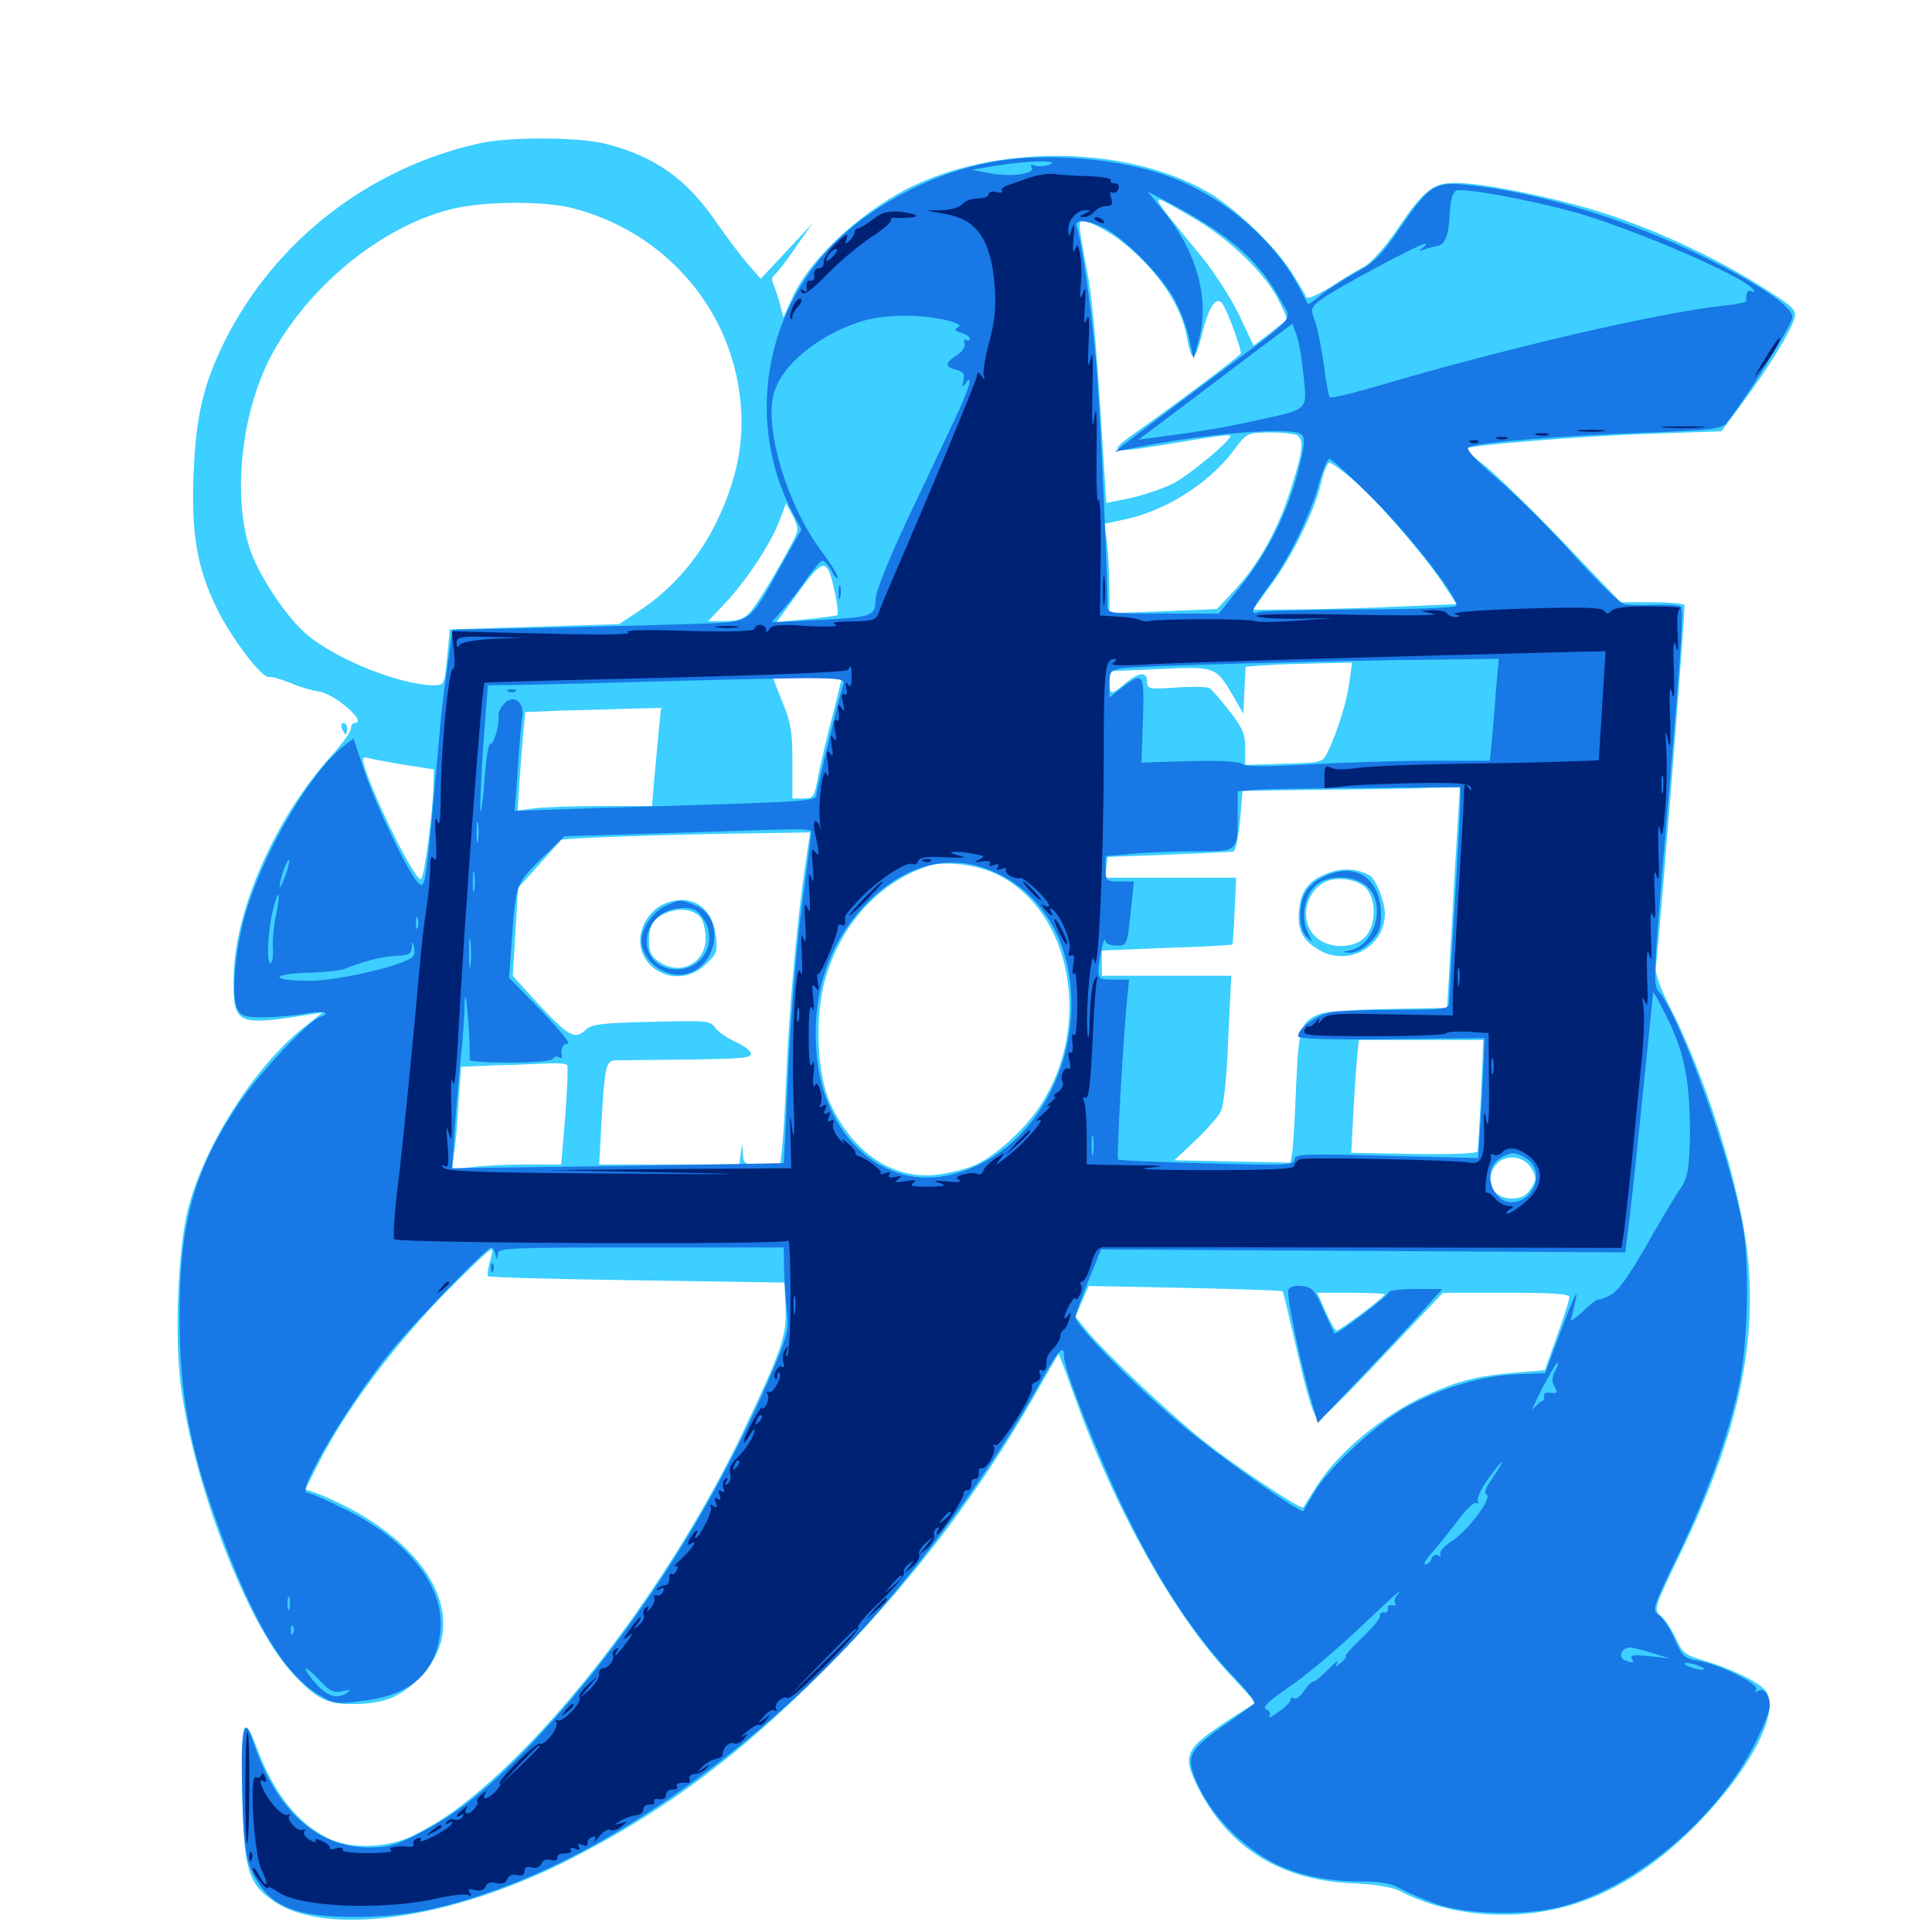 <svg xmlns="http://www.w3.org/2000/svg" viewBox="0 -1000 1000 1000">
	<path fill="#3ccfff" d="M248.047 -925.781C191.016 -913.086 142.383 -875.391 116.406 -823.633C105.273 -801.172 101.367 -784.57 100.195 -754.688C99.023 -723.438 101.953 -706.25 112.109 -685.352C119.531 -669.922 135.547 -648.828 139.258 -649.609C140.625 -649.805 145.508 -648.438 150.391 -646.484C155.273 -644.336 161.523 -642.578 164.453 -642.188C172.461 -641.602 190.82 -625.781 183.594 -625.781C182.422 -625.781 181.641 -624.414 181.641 -622.852C181.641 -621.289 177.148 -615.039 171.68 -608.984C142.188 -576.367 121.094 -528.32 120.898 -492.969C120.703 -469.922 122.656 -468.945 158.594 -474.609L166.992 -475.977L156.25 -467.383C131.25 -447.07 106.055 -407.422 97.461 -374.805C92.188 -355.078 90.234 -308.398 93.555 -283.008C100.391 -230.859 127.93 -159.57 151.172 -134.18C163.086 -121.094 168.945 -117.969 182.031 -117.969C198.242 -117.969 207.031 -121.289 216.992 -131.445C242.773 -157.227 227.539 -194.336 181.25 -219.141C175.195 -222.266 167.578 -225.781 164.258 -226.953L158.008 -229.102L164.258 -241.406C178.516 -269.922 204.688 -304.883 233.008 -333.398C241.797 -342.188 250.586 -350.586 252.344 -351.953C255.273 -354.297 255.469 -353.906 253.711 -347.461C252.539 -343.555 252.148 -339.844 252.539 -339.453C252.93 -338.867 287.695 -337.891 329.688 -337.305L406.055 -336.133L406.641 -323.242C407.227 -308.789 404.688 -301.367 385.547 -260.938C353.516 -193.164 302.344 -121.875 255.078 -79.102C239.258 -65.039 229.883 -58.203 214.844 -50.391C200.781 -43.164 181.055 -42.578 168.75 -49.023C153.516 -57.031 141.992 -71.875 133.789 -93.164C125.977 -114.258 124.609 -110.547 125.391 -71.875C126.172 -32.031 128.516 -24.609 142.188 -15.625C169.141 2.344 232.227 -6.445 291.992 -36.133C345.312 -62.891 386.328 -93.75 435.547 -144.727C474.023 -184.375 508.203 -229.688 535.156 -277.148C541.992 -289.062 547.656 -298.828 547.852 -299.219C548.047 -299.414 552.344 -287.891 557.422 -273.828C577.148 -218.75 608.203 -163.477 636.523 -133.398L650 -118.75L638.086 -111.133C612.891 -94.727 611.523 -91.992 620.312 -74.414C636.133 -43.359 663.281 -26.562 700.586 -25.195C712.305 -24.609 720.703 -23.242 724.805 -21.094C738.086 -14.258 753.516 -10.156 770.508 -9.18C810.742 -6.836 846.289 -22.461 880.078 -57.617C908.594 -87.5 922.852 -117.188 912.695 -126.172C907.422 -130.859 894.531 -136.719 882.227 -140.43C872.266 -143.359 870.898 -144.336 867.578 -151.758C865.43 -156.25 862.109 -161.523 859.766 -163.477C855.859 -166.992 855.859 -167.188 870.117 -196.68C899.414 -257.422 909.57 -303.516 904.492 -351.172C900.586 -386.719 882.422 -444.141 863.672 -480.078C859.766 -487.695 856.836 -495.898 857.031 -498.633C860.547 -532.812 872.461 -685.742 871.875 -686.719C871.289 -687.695 863.672 -688.281 854.883 -688.281H838.867L808.984 -719.531C792.383 -736.719 774.219 -754.492 768.555 -758.984C762.695 -763.477 758.203 -767.578 758.594 -767.773C760.352 -769.531 818.359 -774.219 852.148 -775.391L891.016 -776.758L902.539 -792.383C915.625 -809.961 927.148 -828.906 928.906 -835.547C929.883 -839.453 927.93 -841.406 914.648 -849.805C887.5 -867.383 852.148 -883.398 822.07 -892.188C798.242 -899.023 767.383 -905.078 754.883 -905.273C741.797 -905.664 737.305 -902.344 722.266 -879.883C716.797 -872.07 709.766 -864.258 706.641 -862.305C703.32 -860.547 695.312 -855.859 688.867 -851.562C682.227 -847.461 676.562 -844.922 676.172 -846.094C675.781 -847.266 672.266 -853.32 668.164 -859.57C659.18 -873.438 638.867 -892.773 624.805 -900.781C584.375 -923.828 520.703 -925.586 475 -904.883C448.438 -892.969 419.922 -867.188 410.352 -846.484L405.469 -835.742L403.711 -842.578C402.734 -846.289 401.172 -850.781 400.391 -852.734C399.219 -854.883 399.414 -856.641 401.172 -858.008C402.539 -859.18 407.617 -865.625 412.109 -872.461L420.703 -884.57L407.227 -870.117L393.75 -855.664L387.109 -863.281C383.398 -867.578 376.172 -877.148 370.898 -884.766C355.664 -907.227 339.258 -918.945 313.477 -925.586C299.609 -929.102 263.672 -929.297 248.047 -925.781ZM617.773 -887.109C635.742 -876.758 654.492 -858.789 661.328 -845.508C664.453 -839.648 666.406 -834.766 666.016 -834.375C665.43 -833.984 661.328 -830.859 657.031 -827.344L648.828 -821.094L641.211 -837.305C636.914 -846.094 627.93 -859.961 621.289 -867.969C592.773 -902.734 592.969 -901.562 617.773 -887.109ZM295.898 -892.383C340.625 -881.055 374.219 -845.508 382.031 -801.172C386.328 -776.758 383.008 -755.273 371.094 -730.273C362.305 -711.914 348.242 -695.508 332.227 -684.766L320.508 -676.953L276.562 -675.586L232.812 -674.219L231.445 -659.766C230.078 -645.703 229.883 -645.312 224.609 -645.312C207.812 -645.312 175 -658.203 159.375 -671.094C148.438 -680.078 133.203 -702.93 128.906 -717.188C120.117 -745.703 125.586 -789.844 141.602 -818.164C162.305 -854.688 200.391 -884.57 236.328 -892.383C253.516 -895.898 281.641 -895.898 295.898 -892.383ZM578.32 -876.758C597.266 -862.695 611.328 -842.969 614.258 -825.781C616.797 -812.109 618.359 -812.109 622.07 -826.562C625.586 -841.406 629.688 -847.461 633.008 -842.383C635.742 -838.086 642.773 -818.75 642.188 -816.992C641.602 -815.625 607.617 -790.039 585.156 -774.219C573.047 -765.43 575.391 -765.234 609.375 -770.898C623.828 -773.438 636.133 -775.195 636.719 -774.609C638.477 -773.047 616.211 -754.492 607.031 -749.609C601.758 -747.07 591.992 -743.75 585.156 -742.188L572.656 -739.648L571.484 -757.422C568.164 -812.891 565.82 -841.406 563.477 -855.273C557.227 -889.258 557.227 -886.328 563.672 -884.766C566.602 -883.984 573.242 -880.273 578.32 -876.758ZM670.703 -775C675.195 -773.242 674.609 -766.797 667.969 -746.484C661.328 -725.391 651.367 -707.812 638.672 -694.141L629.883 -684.766L602.148 -683.594L574.219 -682.617V-695.703C574.219 -702.93 573.633 -713.281 573.047 -718.75L571.68 -728.906L581.836 -731.055C603.32 -735.547 625.781 -749.805 638.672 -766.992C645.312 -775.977 645.703 -775.977 656.641 -776.172C662.695 -776.172 668.945 -775.586 670.703 -775ZM700 -751.953C712.305 -741.602 736.133 -714.062 746.484 -698.633L753.906 -687.305L725.977 -686.133C710.742 -685.352 687.109 -684.766 673.438 -684.57L648.438 -684.375L657.422 -696.68C668.75 -711.719 680.664 -735.938 683.789 -750C685.156 -755.859 687.109 -760.547 688.086 -760.547C689.062 -760.547 694.531 -756.641 700 -751.953ZM410.742 -720.508C403.906 -707.031 391.797 -686.914 388.086 -683.008C385.156 -679.688 381.836 -678.516 375.391 -678.516H366.602L375.586 -688.086C386.719 -700 399.023 -718.75 403.516 -730.664L406.836 -739.453L410.352 -733.008C413.281 -726.953 413.477 -725.781 410.742 -720.508ZM432.031 -693.555C433.398 -687.5 433.984 -682.227 433.398 -681.641C433.008 -681.25 425.781 -680.273 417.383 -679.492L401.953 -677.93L413.477 -693.75C426.367 -711.523 428.32 -711.523 432.031 -693.555ZM698.438 -646.875C697.07 -636.719 692.383 -621.68 687.305 -610.938C684.57 -605.273 684.57 -605.273 664.453 -604.688L644.531 -604.102V-612.891C644.531 -620.117 643.164 -623.242 636.328 -632.031C631.836 -637.695 627.344 -642.969 626.172 -643.75C625 -644.531 617.188 -644.727 608.984 -644.141C594.531 -643.164 593.75 -643.359 593.75 -647.266C593.75 -652.539 589.453 -652.148 582.422 -646.289C575 -640.039 574.219 -640.234 574.219 -646.875V-652.539L600 -653.711C629.297 -655.078 629.297 -655.078 638.477 -639.453L643.555 -630.664L644.141 -642.773L644.727 -654.883L654.883 -655.664C660.547 -656.055 672.852 -656.445 682.422 -656.641L699.805 -657.031ZM435.547 -648.438C435.547 -648.047 433.398 -639.453 430.859 -629.297C428.125 -619.336 425 -605.664 423.633 -599.023C421.484 -587.305 421.094 -586.719 415.82 -586.719H410.156V-605.273C410.156 -620.703 409.375 -625.977 405.273 -635.938C402.539 -642.578 400.391 -648.242 400.391 -648.633C400.391 -649.023 408.398 -649.219 417.969 -649.219C427.734 -649.219 435.547 -648.828 435.547 -648.438ZM341.016 -622.461C340.43 -616.211 339.453 -604.688 338.672 -597.07L337.5 -582.812H311.523C297.266 -582.812 281.641 -582.227 276.758 -581.641L267.969 -580.469L268.75 -593.75C269.336 -601.172 270.117 -612.695 270.703 -619.336L271.875 -631.445L291.602 -632.227C302.539 -632.422 318.359 -633.008 326.758 -633.203L342.188 -633.594ZM209.57 -604.102L224.609 -601.758L224.414 -595.703C224.219 -579.883 219.531 -544.727 217.773 -544.922C214.258 -545.117 193.75 -586.523 188.477 -603.906C187.305 -607.812 187.695 -608.398 190.82 -607.617C192.773 -607.031 201.172 -605.469 209.57 -604.102ZM754.688 -576.562C754.102 -567.578 752.539 -541.992 751.367 -519.336L749.023 -478.32L718.75 -477.734C702.148 -477.539 686.133 -476.367 683.203 -475.195C673.047 -471.094 672.266 -468.555 670.898 -438.281C670.312 -422.656 669.336 -407.422 668.945 -404.102L667.969 -398.242L637.891 -398.828L607.812 -399.414L618.555 -409.57C624.414 -415.039 630.469 -421.875 631.836 -424.609C633.398 -427.734 634.961 -441.797 635.742 -462.305L637.305 -494.922H603.711H570.312V-501.367V-508.008L603.906 -509.375C622.266 -509.961 637.695 -510.742 637.891 -511.133C638.086 -511.328 638.672 -519.141 639.062 -528.711L639.844 -545.703H606.055H572.07L572.656 -551.172L573.242 -556.445L604.492 -557.617C621.68 -558.398 636.719 -558.984 638.086 -559.18C639.453 -559.18 640.82 -565.234 641.797 -575L643.164 -590.625L683.398 -591.211C705.469 -591.406 730.859 -591.797 739.648 -592.188L755.664 -592.578ZM416.797 -552.148C412.695 -524.805 408.594 -478.711 407.227 -448.047C406.641 -432.422 405.664 -414.648 405.078 -408.594L403.906 -397.266H394.336C385.352 -397.266 384.766 -397.461 384.57 -402.734L384.18 -408.008L383.398 -402.734L382.617 -397.266H346.289H310.156L311.328 -419.336C313.086 -449.023 313.672 -451.172 318.945 -451.172C383.008 -451.758 388.672 -451.953 388.672 -454.492C388.672 -456.055 385.156 -458.789 380.664 -460.742C376.367 -462.695 371.484 -466.016 370.117 -468.164C367.578 -471.68 365.43 -471.875 337.109 -471.094C311.133 -470.508 306.25 -469.922 302.93 -466.797C297.461 -461.719 294.141 -463.672 278.32 -480.664L265.43 -494.922L266.797 -517.578L268.164 -540.43L278.906 -552.344C284.766 -558.984 290.039 -564.648 290.43 -565.234C291.406 -566.211 346.484 -568.164 394.727 -568.75L419.336 -569.141ZM516.797 -547.07C554.688 -527.93 565.43 -469.727 538.867 -428.32C530.859 -415.82 515.43 -401.758 504.492 -396.875C499.414 -394.727 490.039 -392.383 483.398 -391.797C461.328 -390.039 441.602 -403.516 430.078 -428.125C422.656 -443.75 421.484 -475 427.539 -494.531C435.938 -522.461 455.469 -543.555 480.469 -551.758C489.062 -554.688 506.445 -552.344 516.797 -547.07ZM766.602 -433.984C765.82 -418.555 765.039 -405.273 764.844 -404.102C764.453 -402.93 752.148 -402.344 731.836 -402.734L699.414 -403.32L700.391 -422.266C700.977 -432.617 701.758 -445.898 702.344 -451.562L703.32 -461.719H735.547H767.773ZM293.555 -448.633C294.141 -447.656 293.555 -435.938 292.578 -422.266L290.43 -397.266H272.656C262.891 -397.266 250.195 -396.68 244.336 -395.898L233.984 -394.727L234.961 -402.344C235.742 -406.445 236.719 -418.555 237.305 -428.906L238.672 -447.852L257.422 -448.633C267.969 -448.828 280.078 -449.414 284.57 -449.609C289.062 -449.805 293.164 -449.414 293.555 -448.633ZM792.773 -395.117C795.312 -390.43 795.312 -389.453 792.383 -384.766C789.844 -380.859 787.305 -379.688 782.227 -379.688C772.07 -379.688 767.773 -390.039 774.805 -397.656C779.688 -402.93 789.062 -401.562 792.773 -395.117ZM663.867 -331.641C664.258 -331.25 666.992 -319.727 670.117 -306.055C676.562 -277.148 680.078 -265.82 682.812 -265.234C683.789 -265.039 698.633 -279.688 715.625 -297.852L746.875 -330.859H779.688C804.688 -330.859 812.5 -330.273 812.305 -328.516C812.305 -327.148 809.375 -318.164 805.859 -308.398L799.609 -290.82L783.789 -289.453C765.039 -287.891 754.883 -285.352 738.867 -278.125C716.016 -267.773 692.383 -248.242 681.445 -230.664C677.93 -225.195 674.805 -220.117 674.609 -219.727C673.438 -218.359 639.258 -241.211 623.047 -254.102C604.688 -268.75 571.094 -300.586 562.305 -311.523L556.641 -318.555L560.156 -326.562L563.477 -334.375L613.281 -333.398C640.625 -332.812 663.477 -332.031 663.867 -331.641ZM716.797 -330.078C716.797 -328.711 693.555 -311.328 691.797 -311.328C691.016 -311.328 688.477 -315.82 686.133 -321.094L681.836 -330.859H699.414C708.984 -330.859 716.797 -330.469 716.797 -330.078ZM688.477 -548.438C677.93 -544.922 673.633 -539.648 672.461 -529.688C671.289 -519.141 673.828 -513.672 682.227 -508.594C697.461 -499.219 716.797 -509.766 716.797 -527.148C716.797 -533.203 712.305 -544.727 709.18 -546.68C703.32 -550.195 695.508 -550.977 688.477 -548.438ZM707.617 -539.648C712.5 -533.594 712.109 -520.703 706.641 -515.039C700.586 -508.594 687.109 -508.789 680.664 -515.43C672.656 -523.242 675.391 -537.891 685.547 -543.359C691.992 -546.68 703.32 -544.922 707.617 -539.648ZM341.602 -531.055C338.672 -529.492 335.156 -525.391 333.398 -521.875C324.023 -501.758 348.828 -485.352 365.234 -500.781C371.094 -506.25 371.484 -507.422 370.508 -515.625C368.75 -531.836 355.664 -538.672 341.602 -531.055ZM362.891 -524.805C364.062 -523.047 365.234 -518.164 365.234 -514.258C365.234 -502.344 353.711 -495.508 343.164 -500.977C337.5 -504.102 335.938 -506.445 335.938 -512.891C335.938 -520.898 337.891 -524.414 344.531 -527.344C351.562 -530.469 359.375 -529.297 362.891 -524.805ZM176.953 -622.852C177.734 -621.289 178.516 -619.922 178.906 -619.922C179.297 -619.922 179.688 -621.289 179.688 -622.852C179.688 -624.414 178.906 -625.781 177.734 -625.781C176.758 -625.781 176.367 -624.414 176.953 -622.852Z"/>
	<path fill="#1878e5" d="M516.016 -916.602C490.039 -912.305 463.672 -900.391 442.188 -883.398C397.266 -847.852 383.789 -784.766 410.547 -733.984L414.844 -725.977L404.492 -707.617C389.062 -679.297 388.281 -678.711 372.07 -677.539C364.648 -677.148 330.469 -676.172 296.484 -675.391L234.375 -674.023L233.398 -667.969C230.859 -650.391 228.516 -633.203 227.734 -622.852C227.148 -616.406 225.195 -595.117 223.438 -575.586C220.117 -541.992 219.727 -540.039 216.602 -542.969C211.719 -547.266 194.531 -583.008 188.281 -601.758L183.008 -617.773L177.93 -613.867C161.328 -600.977 138.086 -562.109 127.93 -530.078C121.875 -511.133 119.336 -484.375 122.852 -477.734C124.805 -474.023 126.758 -473.438 137.305 -473.438C143.945 -473.633 153.32 -474.414 158.203 -475.391C166.602 -476.953 172.07 -475.977 166.016 -473.828C159.57 -471.68 133.789 -444.141 123.242 -428.32C100.391 -394.141 92.773 -366.602 92.969 -318.164C92.969 -281.445 97.461 -255.469 109.18 -220.898C128.32 -165.039 145.312 -135.156 164.258 -123.242C173.047 -117.969 173.633 -117.773 188.281 -119.727C212.891 -122.656 225.781 -134.375 227.93 -155.859C230.273 -178.32 211.719 -202.344 179.492 -218.359C169.727 -223.242 160.547 -227.344 158.984 -227.344C152.734 -227.344 182.227 -276.562 204.102 -302.734C216.797 -317.969 252.148 -354.297 254.297 -354.297C254.883 -354.297 256.055 -352.734 256.445 -350.781C257.227 -347.656 257.422 -347.656 257.617 -350.977C257.812 -354.102 262.695 -354.297 331.641 -354.297H405.664L405.859 -342.188C406.055 -335.352 406.836 -325.391 407.422 -320.117C408.398 -311.133 407.422 -307.812 396.68 -283.008C366.406 -214.062 322.852 -147.852 274.609 -96.875C253.125 -74.414 236.523 -61.133 217.578 -51.367C205.078 -44.922 201.172 -43.75 190.82 -43.75C163.867 -43.75 142.383 -63.672 130.859 -99.023C126.367 -113.281 124.414 -104.297 125.391 -71.68C125.977 -48.242 127.148 -38.867 129.688 -33.008C138.086 -13.477 151.562 -7.422 186.523 -7.812C212.109 -8.203 232.422 -12.5 263.281 -24.219C326.758 -48.438 400.586 -103.125 454.492 -165.625C485.938 -202.148 516.602 -245.312 537.305 -282.422C548.047 -301.758 550.781 -304.883 550.781 -297.656C550.781 -291.406 567.578 -248.438 580.859 -220.508C599.805 -181.055 618.164 -153.125 640.625 -129.883C646.094 -124.219 650 -118.75 649.023 -117.969C648.242 -117.383 641.602 -112.5 634.18 -107.422C616.406 -94.922 614.258 -91.602 617.969 -81.055C623.828 -64.648 638.867 -47.461 656.445 -37.305C668.359 -30.273 685.742 -26.172 703.516 -26.172C714.844 -26.172 720.117 -25.195 725 -22.461C728.516 -20.312 737.109 -16.797 744.141 -14.258C759.961 -8.984 789.844 -8.398 808.008 -13.086C846.484 -23.047 888.672 -58.594 908.203 -97.266C912.5 -105.664 916.016 -114.453 916.016 -116.797C916.016 -122.656 913.086 -126.562 910.156 -124.805C908.398 -123.828 908.008 -124.023 908.984 -125.586C910.742 -128.32 889.844 -138.672 878.711 -140.43C871.875 -141.602 870.703 -142.773 866.797 -151.367C864.648 -156.836 860.938 -162.305 858.789 -163.867C854.883 -166.602 855.078 -167.188 868.75 -195.508C885.156 -229.688 897.07 -264.062 901.367 -289.844C904.688 -311.133 905.273 -345.703 902.344 -363.477C896.484 -398.828 869.727 -474.219 858.203 -487.305C855.664 -490.039 856.25 -499.609 861.133 -557.617C869.922 -659.375 871.68 -684.375 870.117 -685.938C869.336 -686.719 863.477 -687.109 856.836 -686.914C850.195 -686.523 842.773 -686.719 840.625 -687.305C838.281 -687.891 827.148 -698.828 815.625 -711.523C804.297 -724.414 786.523 -742.188 776.367 -750.977C763.672 -761.914 758.398 -767.578 760.156 -768.555C764.648 -770.898 807.031 -774.414 849.609 -775.977C886.523 -777.344 891.016 -777.93 893.75 -781.25C903.516 -793.359 927.734 -832.227 927.734 -835.742C927.734 -841.406 910.742 -852.93 879.883 -867.969C841.992 -886.523 794.922 -900.781 759.375 -904.297C742.578 -906.055 740.039 -904.297 724.805 -882.227C714.844 -867.578 711.328 -864.062 701.172 -858.594C694.727 -854.883 686.719 -849.805 683.398 -847.07C680.273 -844.336 677.344 -842.383 676.953 -842.773C676.562 -843.164 674.805 -846.68 672.852 -850.391C660.156 -875.195 634.57 -897.461 605.664 -908.398C581.055 -917.773 543.75 -921.094 516.016 -916.602ZM543.359 -914.844C541.016 -913.867 537.5 -913.672 535.742 -914.258C533.789 -915.039 533.008 -914.648 533.984 -913.281C535.938 -909.961 523.047 -908.203 512.305 -910.352L502.93 -912.109L515.625 -914.258C532.227 -916.992 549.609 -917.188 543.359 -914.844ZM812.695 -890.82C843.164 -882.617 903.125 -856.836 907.422 -850.195C908.203 -848.633 908.008 -848.438 906.641 -849.219C904.688 -850.391 903.516 -848.242 903.906 -844.336C904.102 -843.555 898.633 -842.383 891.992 -841.797C858.398 -838.086 780.859 -820.117 714.258 -800.586C700.586 -796.484 688.867 -793.75 688.281 -794.336C687.695 -794.922 686.328 -802.148 685.352 -810.352C684.18 -818.75 682.227 -828.906 680.859 -833.008C678.125 -840.625 678.32 -840.82 684.375 -845.312C691.211 -850.586 734.766 -873.828 737.5 -873.828C738.477 -873.828 737.891 -872.852 736.328 -871.68C733.984 -869.922 734.18 -869.727 737.305 -870.898C739.453 -871.68 742.383 -872.461 743.945 -872.656C748.047 -873.438 749.805 -877.93 750.391 -889.648C750.781 -896.68 751.953 -900.586 753.906 -901.367C757.422 -902.734 788.477 -897.266 812.695 -890.82ZM634.375 -877.148C647.07 -867.578 655.859 -857.422 662.695 -844.922C668.945 -833.398 673.438 -838.477 624.805 -802.344C604.688 -787.305 585.938 -773.242 582.812 -770.703L577.148 -766.211L583.008 -767.383C622.07 -775.586 669.336 -779.492 673.828 -775C675.586 -773.242 675.195 -768.75 672.07 -756.641C666.602 -735.156 656.641 -714.844 642.578 -697.07L630.859 -682.422H601.953C573.242 -682.422 573.047 -682.422 573.242 -686.914C573.438 -697.07 570.117 -773.633 568.164 -801.562C566.602 -828.32 560.156 -875.195 557.227 -882.812C555.664 -886.719 563.281 -886.328 571.875 -881.836C582.031 -876.562 600.586 -857.812 607.422 -845.898C610.547 -840.234 614.258 -830.859 615.43 -825L617.773 -814.258L620.508 -824.023C626.172 -844.336 619.727 -868.945 603.516 -889.062L593.945 -900.977L608.984 -892.969C617.188 -888.672 628.711 -881.445 634.375 -877.148ZM488.477 -834.57C495.508 -833.008 497.852 -831.836 495.898 -830.664C493.75 -829.297 494.141 -828.711 497.656 -827.734C500 -826.953 501.953 -825.586 501.953 -824.609C501.953 -823.633 501.172 -823.438 500 -824.023C499.023 -824.609 498.633 -824.023 499.219 -822.266C499.805 -820.508 498.242 -818.164 495.312 -816.211C489.062 -812.109 488.867 -810.156 494.922 -808.594C498.633 -807.617 499.414 -806.445 498.633 -803.125C497.852 -799.414 498.047 -799.219 499.805 -801.562C503.711 -807.031 501.953 -800 496.289 -787.5C493.164 -780.859 484.57 -762.5 477.148 -746.875C461.719 -715.039 453.125 -694.336 453.125 -688.867C453.125 -681.25 450.586 -680.469 424.609 -679.102L399.414 -677.93L405.469 -684.766C408.984 -688.672 414.453 -695.898 417.773 -700.781C421.289 -705.664 424.805 -709.766 425.781 -709.766C426.758 -709.766 428.906 -707.422 430.469 -704.492C432.031 -701.367 433.398 -700 433.594 -701.172C433.594 -702.539 429.492 -708.984 424.414 -715.82C407.227 -739.258 395.703 -778.125 400.391 -795.898C404.297 -810.547 422.07 -825.586 444.336 -833.203C455.664 -837.109 473.828 -837.695 488.477 -834.57ZM674.805 -804.883C676.562 -787.305 677.344 -788.281 650.391 -782.422C633.789 -778.711 622.266 -776.758 596.875 -773.438L589.258 -772.461L596.875 -778.125C601.172 -781.25 618.945 -794.727 636.719 -808.203L668.945 -832.422L671.289 -825.977C672.461 -822.461 674.023 -813.086 674.805 -804.883ZM711.914 -740.625C731.055 -721.094 753.906 -691.797 753.906 -686.523C753.906 -685.547 734.18 -684.57 704.102 -684.57C676.562 -684.375 652.93 -683.789 651.367 -683.203C646.484 -681.25 648.047 -684.961 656.445 -696.289C666.992 -710.352 678.125 -733.203 682.617 -749.414C684.57 -756.641 687.109 -762.5 688.086 -762.5C689.258 -762.5 700 -752.539 711.914 -740.625ZM774.414 -643.945C773.828 -635.547 772.852 -623.633 772.266 -617.578L771.094 -606.25H739.648C722.266 -606.25 693.945 -605.273 676.953 -604.297C655.078 -603.125 644.922 -603.125 643.164 -604.492C641.602 -605.859 631.641 -606.445 615.82 -606.055L590.82 -605.273L591.602 -627.344C592.383 -651.758 591.797 -652.539 580.859 -644.141L574.219 -639.062V-645.898C574.219 -652.344 574.805 -653.125 580.664 -654.102C587.305 -655.273 691.602 -658.203 744.727 -658.594L775.781 -658.984ZM436.523 -645.898C435.156 -642.578 424.219 -597.852 422.656 -589.453C421.875 -584.961 428.516 -585.352 305.664 -581.641L266.406 -580.273L267.969 -601.562C268.75 -613.281 269.727 -625.586 270.312 -628.906C271.484 -636.914 265.625 -641.016 260.742 -635.547C258.984 -633.594 257.812 -630.859 258.008 -629.297C258.594 -625 255.469 -614.062 253.906 -615.039C252.93 -615.625 251.758 -608.398 250.977 -599.023C250.391 -589.453 249.414 -581.055 248.828 -579.883C248.047 -577.734 249.219 -604.688 251.367 -630.273L252.539 -645.312L271.289 -645.508C281.641 -645.703 312.109 -646.484 338.867 -647.266C433.984 -649.805 438.086 -649.609 436.523 -645.898ZM755.859 -585.352C755.859 -581.25 754.492 -556.836 752.93 -531.055C751.367 -505.273 750 -482.617 750 -480.859C750 -477.734 747.461 -477.344 723.242 -477.344C708.398 -477.344 692.969 -476.758 689.062 -476.172C681.641 -474.805 671.875 -467.773 671.875 -463.672C671.875 -462.305 686.328 -461.719 720.117 -462.109L768.359 -462.695L767.969 -451.953C767.773 -446.094 766.992 -432.031 766.406 -420.898L765.039 -400.586L717.578 -401.758C674.414 -402.93 669.922 -402.734 669.922 -399.805C669.922 -396.875 665.625 -396.68 624.805 -397.852C600 -398.438 579.297 -399.414 578.711 -399.805C577.93 -400.781 581.055 -457.812 583.203 -480.859L584.375 -492.969H576.367C568.945 -492.969 568.359 -493.359 568.555 -498.438C568.945 -504.492 571.68 -516.602 572.07 -513.086C572.07 -511.719 574.805 -510.547 577.734 -510.547C583.398 -510.547 583.398 -510.547 585.156 -527.148L586.914 -543.75H579.688C572.656 -543.75 572.266 -543.945 572.266 -550.391V-556.836L585.547 -558.008C592.773 -558.789 607.617 -559.375 618.359 -559.375C641.211 -559.375 640.625 -558.789 640.625 -579.297V-590.43L650 -591.211C655.078 -591.602 680.859 -591.992 707.617 -592.188L755.859 -592.578ZM247.461 -564.844C247.07 -562.305 246.68 -564.258 246.68 -569.141C246.68 -574.023 247.07 -575.977 247.461 -573.633C247.852 -571.094 247.852 -567.188 247.461 -564.844ZM419.922 -569.727C419.922 -568.75 417.773 -551.562 415.039 -531.055C412.305 -510.742 409.18 -472.461 408.008 -446.094C406.836 -419.727 405.664 -398.047 405.664 -398.047C405.469 -397.852 366.797 -397.266 319.727 -396.484L233.984 -395.312L235.352 -415.234C236.133 -426.367 237.5 -442.773 238.477 -451.953C239.453 -461.133 240.43 -473.438 240.43 -479.297C240.625 -487.5 241.211 -485.547 242.383 -471.484C243.164 -461.328 243.359 -452.344 242.969 -451.562C242.383 -450.586 251.562 -450 263.477 -450C275.977 -450 285.352 -450.781 286.133 -451.953C286.914 -453.125 288.281 -453.516 289.258 -452.734C290.234 -452.148 291.016 -452.344 290.82 -453.32C290.039 -457.422 291.211 -459.766 293.945 -459.766C295.508 -459.766 289.258 -467.383 280.078 -476.953L263.477 -493.945L264.648 -509.57C266.992 -542.969 266.602 -541.992 279.883 -555.273L292.188 -567.188L344.727 -568.75C373.828 -569.727 402.539 -570.703 408.789 -570.703C414.844 -570.898 419.922 -570.508 419.922 -569.727ZM147.656 -546.484C146.094 -542.383 144.727 -539.844 144.727 -541.016C144.531 -543.945 148.633 -555.859 149.609 -554.883C150 -554.492 149.219 -550.781 147.656 -546.484ZM517.188 -547.461C577.734 -517.383 561.133 -409.766 493.164 -392.188C457.227 -382.812 424.805 -412.695 422.461 -457.422C420.703 -487.109 429.102 -511.719 447.656 -531.445C468.75 -553.516 493.555 -559.375 517.188 -547.461ZM245.508 -539.453C245.117 -536.914 244.727 -538.867 244.727 -543.75C244.727 -548.633 245.117 -550.586 245.508 -548.242C245.898 -545.703 245.898 -541.797 245.508 -539.453ZM142.969 -526.758C141.797 -521.68 141.016 -514.062 141.211 -509.961C141.602 -505.859 141.016 -501.953 140.234 -501.562C137.891 -500 138.477 -516.797 141.016 -527.93C143.945 -540.43 145.508 -539.453 142.969 -526.758ZM216.211 -519.922C215.625 -518.555 215.234 -519.531 215.234 -522.266C215.234 -525 215.625 -525.977 216.211 -524.805C216.602 -523.438 216.602 -521.094 216.211 -519.922ZM243.555 -500.391C243.164 -496.875 242.773 -499.609 242.773 -506.641C242.773 -513.672 243.164 -516.406 243.555 -513.086C243.945 -509.57 243.945 -503.711 243.555 -500.391ZM213.477 -504.688C209.18 -500.391 175.977 -492.578 161.523 -492.383C140.82 -492.188 138.281 -495.703 158.789 -496.484C167.578 -496.68 176.562 -497.656 178.711 -498.633C187.695 -502.344 197.656 -504.883 205.078 -505.273C211.523 -505.469 212.891 -506.25 213.086 -509.57C213.281 -513.086 213.477 -513.086 214.258 -509.766C214.844 -507.812 214.453 -505.469 213.477 -504.688ZM873.242 -440.43C874.414 -431.641 875 -416.797 874.609 -407.422C874.023 -392.773 873.242 -389.453 868.555 -383.008C865.82 -378.711 858.008 -365.82 851.367 -353.906C842.969 -339.453 837.5 -331.641 833.594 -329.688C830.664 -328.125 827.734 -327.148 827.344 -327.344C826.758 -327.734 823.047 -324.805 819.141 -321.094C814.453 -316.797 812.305 -315.625 813.281 -317.773C813.867 -319.922 814.844 -323.828 815.43 -326.562C816.406 -331.055 816.211 -331.25 814.648 -327.93C813.477 -325.781 809.766 -316.211 806.25 -306.641L799.805 -289.258L784.961 -288.672C767.383 -287.891 748.047 -282.227 729.688 -272.656C713.867 -264.453 687.695 -240.43 680.273 -227.539C677.344 -222.656 674.805 -218.359 674.609 -217.969C673.438 -216.211 631.055 -246.094 611.133 -262.891C587.891 -282.227 556.641 -314.062 556.641 -318.164C556.641 -319.336 559.57 -327.734 563.281 -336.914L569.922 -353.32L705.664 -352.539L841.211 -351.758L843.555 -370.117C845.312 -384.375 850 -430.273 855.664 -486.133C855.664 -487.305 859.18 -480.859 863.477 -472.07C868.945 -460.742 871.68 -451.562 873.242 -440.43ZM565.82 -402.734C565.43 -400.195 565.039 -402.148 565.039 -407.031C565.039 -411.914 565.43 -413.867 565.82 -411.523C566.211 -408.984 566.211 -405.078 565.82 -402.734ZM790.625 -400C799.805 -393.555 793.945 -377.734 782.422 -377.734C772.07 -377.734 767.188 -394.141 775.781 -400C778.125 -401.758 781.445 -403.125 783.203 -403.125C784.961 -403.125 788.281 -401.758 790.625 -400ZM804.688 -290.039C803.32 -287.109 803.125 -284.766 804.688 -282.227C806.445 -278.906 806.055 -278.516 802.734 -279.102C800.391 -279.492 798.828 -278.906 799.219 -277.539C799.609 -276.172 799.023 -275 798.242 -274.805C797.266 -274.609 795.312 -272.852 793.75 -270.898C792.188 -268.945 794.336 -273.633 798.242 -281.445C802.344 -289.062 805.859 -295.117 806.25 -294.727C806.641 -294.336 806.055 -292.188 804.688 -290.039ZM776.172 -240.625C775.391 -239.258 773.047 -235.742 771.094 -232.812C768.75 -229.492 768.164 -227.148 769.531 -226.367C772.461 -224.609 760.156 -208.203 751.562 -202.344C747.461 -199.805 744.727 -196.68 745.508 -195.508C746.094 -194.336 745.703 -194.141 744.336 -194.922C743.164 -195.703 741.602 -194.922 741.016 -193.359C740.43 -191.602 738.867 -190.234 737.695 -190.234C736.523 -190.234 737.891 -192.578 740.625 -195.703C743.359 -198.633 749.219 -206.055 753.906 -212.109C758.398 -218.359 763.086 -222.852 764.258 -222.07C765.43 -221.484 765.625 -221.875 764.844 -223.047C764.258 -224.219 766.406 -229.102 769.922 -233.984C775.781 -242.383 779.492 -246.094 776.172 -240.625ZM722.852 -174.023C721.68 -172.461 721.484 -170.703 722.266 -169.922C723.047 -169.141 722.266 -168.75 720.703 -169.141C719.141 -169.531 717.969 -168.555 718.359 -167.383C718.555 -166.016 717.578 -165.039 716.406 -165.43C715.039 -165.625 714.062 -164.844 714.258 -163.672C714.453 -162.305 710.352 -157.422 705.273 -152.539C700 -147.656 696.094 -143.164 696.484 -142.773C697.07 -142.383 695.898 -140.82 693.945 -139.258C691.016 -136.914 690.82 -136.914 692.188 -139.453C692.969 -141.016 691.016 -139.453 687.695 -136.133C684.375 -132.617 680.859 -129.688 679.883 -129.688C678.906 -129.688 676.758 -127.539 675 -124.805C673.242 -122.07 670.898 -120.312 669.922 -120.898C668.75 -121.68 667.969 -121.289 667.969 -120.117C667.969 -119.141 665.234 -116.211 661.719 -113.867C658.398 -111.328 656.25 -110.352 657.031 -111.719C657.812 -113.086 657.227 -114.648 655.273 -115.234C653.125 -116.211 656.445 -119.336 667.383 -126.953C675.781 -132.617 691.797 -146.094 703.125 -156.836C722.461 -175.195 727.93 -179.883 722.852 -174.023ZM149.805 -167.383C149.219 -165.43 148.828 -166.602 148.828 -169.727C148.828 -173.047 149.219 -174.414 149.805 -173.242C150.195 -171.875 150.195 -169.141 149.805 -167.383ZM151.758 -154.688C151.172 -153.125 150.586 -153.711 150.586 -155.859C150.391 -158.008 150.977 -159.18 151.562 -158.398C152.148 -157.812 152.344 -156.055 151.758 -154.688ZM855.469 -144.336L864.258 -141.602L853.711 -142.773C846.094 -143.555 843.555 -143.359 844.531 -141.602C846.094 -139.258 845.312 -138.867 841.016 -140.625C837.305 -141.992 839.258 -147.266 843.555 -147.266C845.312 -147.266 850.586 -145.898 855.469 -144.336ZM879.883 -137.5C882.422 -136.523 882.617 -135.742 880.859 -135.742C879.297 -135.742 876.172 -136.523 874.023 -137.5C871.484 -138.477 871.289 -139.258 873.047 -139.258C874.609 -139.258 877.734 -138.477 879.883 -137.5ZM177.148 -124.609C181.25 -125.586 181.836 -125.391 179.688 -123.828C174.609 -120.508 169.922 -121.68 163.867 -128.125C160.742 -131.641 158.203 -135.156 158.203 -136.133C158.203 -137.109 161.328 -134.57 165.039 -130.664C170.703 -124.609 172.656 -123.633 177.148 -124.609ZM433.984 -693.164C433.984 -690.039 434.375 -688.867 434.961 -690.82C435.352 -692.578 435.352 -695.312 434.961 -696.68C434.375 -697.852 433.984 -696.484 433.984 -693.164ZM263.281 -641.992C261.719 -642.578 262.305 -643.164 264.453 -643.164C266.602 -643.359 267.773 -642.773 266.992 -642.188C266.406 -641.602 264.648 -641.406 263.281 -641.992ZM686.523 -546.875C677.148 -542.773 673.242 -536.914 673.047 -527.148C672.852 -521.289 674.023 -517.383 676.367 -515.039C679.688 -511.719 679.688 -511.719 676.758 -517.773C672.852 -525.586 675.586 -538.086 682.227 -542.773C689.062 -547.461 702.344 -546.68 708.008 -540.82C717.578 -531.445 711.523 -510.547 698.633 -508.008C694.336 -507.227 694.336 -507.227 698.828 -506.836C701.562 -506.836 705.859 -508.984 709.18 -512.305C713.672 -516.797 714.844 -519.727 714.844 -526.172C714.844 -544.727 702.344 -553.906 686.523 -546.875ZM344.336 -531.055C338.281 -528.516 332.031 -519.531 332.031 -513.477C332.031 -502.344 344.727 -492.969 355.859 -496.094C371.875 -500.781 375 -525 360.156 -531.25C352.344 -534.57 352.148 -534.57 344.336 -531.055ZM360.547 -528.516C361.719 -527.734 363.672 -525.195 365.039 -522.852C370.898 -511.523 363.672 -498.633 350.781 -498.242C335.156 -497.852 329.102 -515.234 341.016 -525.781C345.898 -530.078 356.055 -531.445 360.547 -528.516ZM666.797 -332.227C665.82 -329.297 673.438 -292.773 679.102 -273.828L682.031 -263.477L704.297 -286.914C716.602 -299.805 731.055 -315.43 736.523 -321.68L746.484 -332.812H732.617C725 -332.812 718.75 -332.031 718.75 -331.055C718.75 -329.297 691.406 -308.594 690.625 -309.766C690.43 -310.156 687.891 -315.625 684.961 -322.07C680.469 -332.422 679.102 -333.789 673.828 -334.375C670.117 -334.766 667.578 -333.984 666.797 -332.227ZM254.102 -343.359C254.102 -341.211 254.688 -340.625 255.273 -342.188C255.859 -343.555 255.664 -345.312 255.078 -345.898C254.492 -346.68 253.906 -345.508 254.102 -343.359Z"/>
	<path fill="#002274" d="M532.227 -907.812C527.93 -906.25 522.852 -904.492 521.094 -903.906C519.141 -903.125 517.969 -901.953 518.555 -901.172C519.141 -900.195 517.773 -900 515.625 -900.586C513.477 -901.172 511.719 -900.586 511.719 -899.414C511.719 -898.242 509.18 -897.266 506.055 -897.266C502.93 -897.266 499.414 -895.898 498.047 -894.336C496.68 -892.773 491.992 -891.211 487.5 -891.211L479.492 -891.016L489.062 -889.258C505.664 -886.523 512.891 -876.172 514.844 -851.953C515.625 -841.211 515.039 -834.18 512.109 -823.242C509.961 -815.43 508.594 -807.422 509.18 -805.664C509.961 -802.93 509.766 -802.93 508.008 -805.469C506.641 -807.422 505.859 -807.617 505.859 -806.055C505.859 -803.906 481.445 -745.117 462.305 -700.977C458.594 -692.383 455.078 -683.789 454.492 -682.031C453.516 -679.102 450.781 -678.516 441.016 -678.32C432.617 -678.32 429.883 -677.734 432.617 -676.562C434.766 -675.781 428.711 -675.391 418.164 -675.977C403.906 -676.953 399.609 -676.562 398.242 -674.414C397.07 -672.461 396.484 -672.461 396.484 -674.219C396.484 -675.391 395.117 -676.562 393.555 -676.562C391.992 -676.562 390.625 -675.586 390.625 -674.609C390.625 -673.242 379.297 -672.852 356.055 -673.438C333.594 -674.219 322.656 -673.828 325.195 -672.656C327.734 -671.484 311.719 -671.289 281.445 -672.07L233.789 -673.242L234.961 -663.086C235.547 -657.617 235.352 -653.516 234.57 -653.906C232.422 -655.273 228.32 -613.281 228.125 -589.258C228.125 -575.781 227.539 -571.484 226.367 -575C225.195 -578.32 225 -575.391 225.586 -566.211C226.172 -557.031 225.781 -553.516 224.609 -555.469C223.242 -557.617 222.656 -556.25 222.656 -550.586C222.656 -546.289 221.875 -537.5 220.898 -531.055C219.922 -524.609 218.555 -514.062 217.969 -507.617C213.281 -455.469 208.594 -407.812 205.859 -385.938C204.102 -371.484 203.32 -359.18 204.102 -358.594C206.25 -356.445 406.641 -355.664 408.008 -357.812C408.594 -358.984 409.18 -346.289 409.18 -329.883C409.18 -313.477 408.398 -299.219 407.617 -298.438C406.836 -297.461 406.641 -298.438 407.227 -300.586C408.398 -303.711 408.203 -303.906 406.445 -301.562C405.273 -300 404.883 -297.07 405.469 -294.922C406.25 -292.773 405.859 -291.797 404.688 -292.578C402.734 -293.75 399.609 -288.086 401.367 -286.328C401.953 -285.742 402.344 -286.523 402.344 -287.891C402.344 -289.258 402.734 -290.039 403.32 -289.453C405.273 -287.695 400 -278.125 397.852 -279.492C396.68 -280.078 396.484 -279.688 397.266 -278.516C398.047 -277.148 397.656 -274.609 396.68 -272.852C395.508 -270.898 394.531 -270.312 394.531 -271.289C394.336 -273.633 384.961 -256.445 384.961 -253.711C384.961 -252.734 386.133 -253.906 387.695 -256.641C389.258 -259.375 390.43 -260.742 390.625 -259.961C390.625 -257.031 386.133 -249.805 381.445 -245.312C378.32 -242.383 377.148 -239.648 377.93 -237.305C378.516 -235.156 377.93 -232.812 376.758 -232.031C375.195 -231.055 375 -231.445 375.977 -233.203C376.953 -234.766 376.758 -235.352 375.391 -234.375C374.219 -233.594 373.828 -231.641 374.414 -229.883C375.195 -227.734 375 -227.148 373.438 -228.125C371.875 -229.102 371.484 -228.32 372.461 -226.172C373.242 -223.828 373.047 -223.242 371.484 -224.219C369.922 -225.195 369.531 -224.414 370.508 -222.266C371.484 -219.727 371.094 -219.336 369.141 -220.508C367.578 -221.484 366.992 -221.289 367.969 -219.922C369.141 -218.164 362.109 -203.906 359.961 -203.906C359.57 -203.906 359.766 -204.883 360.352 -205.859C360.938 -207.031 361.133 -207.812 360.547 -207.812C359.961 -207.812 358.594 -205.859 357.227 -203.711C355.664 -200.781 355.664 -200 357.227 -200.781C361.523 -203.516 359.18 -199.414 353.125 -193.555C349.609 -190.234 347.852 -188.281 349.023 -189.062C350.781 -190.039 351.172 -189.453 350.391 -187.5C349.805 -185.742 348.438 -184.766 347.656 -185.352C346.875 -185.938 346.289 -184.766 346.484 -183.008C346.484 -181.055 345.703 -179.492 344.336 -179.492C343.164 -179.492 341.406 -178.711 340.43 -177.734C339.453 -176.758 340.039 -176.562 341.602 -177.539C343.359 -178.516 343.945 -178.125 343.359 -176.367C342.773 -174.805 341.211 -173.828 340.039 -174.219C338.672 -174.414 338.086 -174.023 338.672 -173.047C339.258 -172.07 338.281 -169.531 336.719 -167.578C334.961 -165.625 334.375 -165.039 335.156 -166.602C335.938 -168.359 335.742 -168.945 334.375 -167.969C333.203 -167.188 332.617 -165.43 333.203 -164.062C333.789 -162.695 332.617 -160.352 330.664 -158.789C327.539 -156.25 327.344 -156.445 329.883 -159.57C331.25 -161.328 332.031 -162.891 331.445 -162.891C330.859 -162.891 328.32 -159.961 325.977 -156.445C322.266 -151.367 322.07 -150.781 325.195 -153.125C327.93 -155.273 327.734 -154.492 324.219 -149.609C319.727 -143.555 316.602 -140.82 319.531 -145.703C320.312 -147.07 320.117 -147.266 318.555 -146.484C317.383 -145.703 316.797 -144.336 317.188 -143.555C318.555 -141.406 315.039 -136.523 312.109 -136.523C310.742 -136.523 309.766 -135.156 310.156 -133.398C310.352 -131.836 308.203 -128.32 305.273 -125.586L299.805 -120.898L304.688 -126.758L309.57 -132.617L304.297 -127.93C301.367 -125.391 299.414 -122.461 300 -121.484C301.562 -118.945 291.016 -108.008 288.477 -109.57C287.305 -110.352 287.109 -109.766 288.086 -108.398C289.453 -105.859 281.641 -95.898 279.297 -97.461C278.516 -97.852 273.242 -93.555 267.578 -87.695C261.719 -81.836 257.812 -76.953 258.594 -76.953C259.57 -76.953 258.789 -75.195 256.836 -73.047C252.93 -68.75 248.828 -67.773 251.172 -71.68C252.148 -73.242 251.562 -73.047 249.414 -71.289C247.461 -69.727 246.484 -68.164 247.07 -67.578C248.242 -66.211 244.141 -61.328 241.797 -61.328C240.82 -61.328 240.625 -62.5 241.406 -63.867C242.383 -65.43 241.797 -65.43 239.648 -63.477C235.938 -60.547 235.156 -58.398 238.672 -60.547C240.039 -61.523 240.234 -61.133 239.453 -59.57C238.477 -58.203 236.719 -57.617 235.156 -58.203C233.789 -58.789 232.031 -58.203 231.25 -57.031C230.273 -55.664 230.859 -55.469 232.422 -56.445C234.18 -57.422 234.57 -57.227 233.594 -55.664C232.812 -54.492 228.516 -51.562 224.219 -49.414C219.922 -47.266 216.992 -46.289 217.578 -47.461C218.359 -48.828 217.773 -49.023 216.016 -48.438C214.258 -47.852 213.477 -46.484 214.062 -45.508C214.648 -44.531 213.477 -43.945 211.523 -44.141C204.688 -44.727 200.195 -43.75 202.539 -42.188C203.711 -41.406 198.242 -40.82 190.43 -40.82C182.422 -40.82 176.562 -41.602 177.344 -42.578C177.93 -43.555 176.367 -43.945 174.219 -43.359C171.875 -42.578 170.312 -42.773 170.703 -43.555C171.094 -44.141 169.336 -45.703 166.797 -47.07C164.062 -48.242 162.695 -48.438 163.281 -47.266C164.062 -46.094 162.695 -46.289 160.352 -47.656C158.008 -48.828 156.836 -50.781 157.422 -51.953C158.203 -53.125 158.008 -53.516 156.836 -52.93C154.297 -51.367 147.852 -58.203 149.805 -60.352C150.781 -61.133 150.391 -61.328 149.219 -60.742C146.875 -59.375 140.625 -65.43 136.914 -72.461C134.18 -77.734 134.18 -79.492 136.719 -77.93C137.891 -77.148 138.086 -78.125 137.305 -80.078C136.523 -82.227 135.742 -82.617 135.156 -81.25C134.766 -79.883 133.594 -79.492 132.422 -80.078C128.906 -82.422 131.445 -39.844 135.352 -32.227C139.453 -24.023 138.281 -21.68 133.984 -29.492C132.422 -32.422 131.055 -33.984 130.859 -32.812C130.859 -31.445 132.617 -28.516 134.766 -25.977C136.719 -23.438 138.477 -22.07 138.672 -22.852C138.672 -23.828 141.211 -22.656 144.336 -20.508C154.883 -12.891 198.242 -11.133 225.391 -17.188C233.594 -19.141 241.211 -19.922 242.383 -19.141C243.945 -18.164 244.141 -18.555 243.164 -20.312C241.992 -22.266 242.578 -22.656 245.898 -21.68C248.828 -21.094 250.586 -21.68 251.367 -23.633C252.148 -25.391 253.906 -26.172 256.836 -25.391C259.961 -24.609 261.719 -25.195 262.5 -27.344C263.281 -29.297 265.234 -30.078 267.578 -29.492C270.312 -28.906 271.484 -29.492 271.484 -31.445C271.484 -33.398 272.656 -34.18 275.195 -33.398C277.539 -32.812 279.492 -33.594 280.078 -35.352C280.859 -37.109 282.812 -37.891 285.156 -37.305C287.305 -36.719 288.672 -37.305 288.477 -38.672C288.281 -39.844 290.039 -40.82 292.383 -40.625C294.727 -40.625 296.094 -41.406 295.508 -42.383C294.727 -43.555 295.703 -43.945 297.656 -43.164C299.805 -42.188 300.586 -42.578 299.609 -44.141C298.633 -45.703 299.219 -45.898 301.367 -45.117C303.32 -44.336 304.492 -44.727 304.102 -46.094C303.906 -47.266 304.883 -48.633 306.445 -49.219C308.203 -49.805 308.594 -49.219 307.812 -47.461C307.031 -45.898 308.008 -46.875 310.156 -49.414C312.109 -51.953 314.844 -53.516 315.82 -52.93C316.992 -52.148 319.531 -52.93 321.484 -54.492C325 -57.422 325 -57.422 321.289 -56.25C317.383 -55.273 317.383 -55.273 321.289 -57.617C323.438 -58.984 326.953 -60.156 329.102 -60.352C331.25 -60.547 333.008 -61.914 333.008 -63.477C333.008 -65.039 334.57 -66.016 336.523 -66.016C338.281 -65.82 339.258 -66.602 338.672 -67.578C338.086 -68.555 339.062 -69.141 341.016 -68.75C343.164 -68.359 344.727 -69.336 344.727 -71.094C344.727 -72.656 346.289 -73.828 348.242 -73.828C350 -73.633 350.977 -74.219 350.391 -75.195C349.414 -76.758 352.148 -77.734 355.859 -77.148C356.836 -77.148 357.227 -78.125 356.836 -79.492C356.641 -80.664 358.008 -81.836 359.766 -81.836C361.719 -81.836 364.258 -83.203 365.625 -84.766C367.773 -87.109 367.578 -87.109 364.258 -84.766C360.547 -82.227 360.547 -82.227 363.477 -85.547C365.234 -87.305 368.359 -89.258 370.312 -89.453C372.266 -89.844 374.023 -90.82 374.023 -91.797C374.023 -95.312 377.344 -98.633 379.883 -97.656C381.445 -97.07 383.594 -98.242 385.156 -100C387.305 -102.93 387.305 -103.125 384.766 -101.367C383.008 -100.391 383.789 -101.367 386.523 -103.711C389.258 -106.055 391.992 -107.617 392.773 -107.227C393.555 -106.641 395.312 -107.812 396.68 -109.766C399.219 -112.891 399.023 -112.891 395.508 -110.156C391.602 -107.422 391.602 -107.422 395.312 -111.523C397.266 -114.062 399.805 -115.43 400.977 -114.648C401.953 -114.062 402.344 -114.453 401.758 -115.43C400.195 -117.969 405.273 -122.656 407.812 -121.094C409.961 -119.727 445.898 -155.859 444.141 -157.617C443.359 -158.398 448.633 -164.648 456.055 -171.484C463.281 -178.516 468.555 -184.961 467.969 -185.938C467.383 -186.914 468.359 -189.062 470.312 -190.43C473.438 -192.969 473.438 -192.773 470.703 -189.258C467.773 -185.352 467.773 -185.352 472.266 -189.062C474.609 -191.211 476.367 -193.945 475.781 -195.312C475.195 -196.68 476.758 -199.219 479.102 -201.367L483.398 -204.883L479.492 -200L475.586 -195.117L480.078 -198.828C482.422 -200.977 483.984 -203.906 483.594 -205.273C483.008 -206.641 483.594 -208.203 484.766 -208.984C486.133 -209.766 486.328 -209.57 485.547 -208.203C484.766 -206.836 484.57 -205.859 485.156 -205.859C486.914 -205.859 498.633 -224.023 498.633 -226.562C498.633 -227.93 499.609 -228.906 500.781 -228.711C501.953 -228.516 502.734 -229.883 502.734 -231.641C502.539 -233.594 503.32 -234.766 504.688 -234.57C505.859 -234.375 506.641 -235.742 506.641 -237.5C506.445 -239.453 507.031 -240.625 507.812 -240.039C510.156 -238.672 516.016 -248.633 514.453 -251.172C513.672 -252.539 513.867 -252.734 515.234 -251.953C517.578 -250.586 535.742 -279.492 534.18 -282.227C533.594 -283.008 534.57 -284.18 536.328 -284.766C538.086 -285.547 539.062 -287.305 538.281 -289.062C537.695 -290.625 537.891 -291.406 539.062 -290.82C540.234 -290.234 541.211 -290.82 541.406 -292.188C541.406 -293.555 541.797 -295.703 541.797 -296.875C541.992 -298.047 543.555 -300.586 545.508 -302.344C547.266 -304.297 548.828 -306.836 548.828 -308.398C548.828 -309.766 549.609 -311.328 550.586 -311.719C551.367 -312.109 552.734 -314.453 553.516 -317.188C554.688 -320.898 554.492 -321.289 552.93 -319.141C551.758 -317.578 550.781 -317.188 550.977 -318.164C550.977 -320.898 556.445 -330.273 556.641 -327.93C556.641 -326.953 557.617 -327.539 558.789 -329.492C559.766 -331.25 560.156 -333.789 559.57 -334.766C558.984 -335.938 559.18 -336.719 560.156 -336.719C561.328 -336.719 563.281 -340.625 564.648 -345.508C566.602 -352.148 568.164 -354.297 571.289 -354.492C573.438 -354.492 634.57 -354.492 707.227 -354.297L839.258 -354.102L840.43 -361.523C841.016 -365.625 842.969 -383.008 844.727 -400.195C846.289 -417.383 848.633 -439.844 849.609 -450.195C850.781 -460.547 851.172 -472.852 850.781 -477.539C849.805 -484.18 850 -484.961 851.562 -481.25C852.734 -477.93 853.125 -481.641 852.539 -493.945C852.148 -506.055 852.539 -509.766 853.711 -505.664C854.883 -501.562 855.078 -504.492 854.492 -515.43C854.102 -526.172 854.297 -529.492 855.469 -526.172C856.836 -522.852 857.031 -526.172 856.445 -536.914C856.055 -548.047 856.25 -550.781 857.422 -546.68C858.594 -542.578 858.984 -546.484 858.398 -559.375C858.008 -569.531 858.398 -574.805 859.18 -571.094C860.156 -565.43 860.742 -567.383 861.914 -581.641C862.695 -591.211 862.891 -604.688 862.5 -611.914C861.719 -622.461 861.914 -623.438 863.281 -616.992C864.648 -611.133 864.844 -614.062 864.453 -628.711C863.867 -642.188 864.258 -646.094 865.43 -641.406C866.406 -636.719 866.797 -640.234 866.406 -653.125C865.82 -665.625 866.211 -669.727 867.383 -665.82C868.555 -661.523 868.75 -663.086 868.359 -672.07C867.773 -679.883 868.359 -684.57 869.727 -685.156C871.094 -685.547 864.062 -686.133 854.492 -686.133C842.773 -686.328 835.938 -685.547 834.375 -683.984C832.422 -682.031 831.641 -682.031 830.469 -683.789C829.297 -685.547 819.336 -685.938 789.062 -684.961C767.188 -684.375 750.977 -683.008 752.93 -682.227C756.055 -681.055 756.25 -680.664 753.516 -680.664C751.758 -680.469 749.609 -681.445 749.023 -682.422C748.438 -683.594 744.922 -684.18 741.602 -684.18L735.352 -683.789L742.188 -682.227C745.898 -681.445 726.758 -681.25 699.805 -681.836C671.875 -682.422 650.391 -682.227 650.391 -681.25C650.391 -680.273 659.375 -679.688 670.312 -679.688L690.43 -680.078L670.898 -678.711C660.156 -677.93 650.586 -677.93 649.414 -678.516C647.656 -679.883 599.219 -679.688 594.727 -678.516C593.75 -678.125 591.406 -678.516 589.844 -679.102C588.281 -679.883 583.008 -680.664 578.125 -680.859L569.336 -681.445L569.727 -713.672C569.922 -731.445 569.336 -743.75 568.555 -741.016C567.773 -738.281 567.383 -749.414 567.578 -765.43C567.773 -785.547 567.578 -791.406 566.406 -783.984C565.43 -776.367 565.039 -780.273 565.43 -797.656C565.82 -814.648 565.625 -819.727 564.453 -814.258C563.086 -808.398 562.891 -810.547 563.477 -823.047C564.062 -834.57 563.672 -838.086 562.5 -834.766C561.133 -831.25 560.938 -833.008 561.523 -841.602C562.109 -850.391 561.914 -852.148 560.547 -848.438C558.984 -844.531 558.789 -845.117 559.375 -852.148C559.961 -856.836 559.766 -863.672 559.18 -867.578C558.203 -873.438 557.617 -874.023 556.445 -870.898C555.273 -868.359 555.078 -870.703 555.664 -876.758C556.25 -883.984 556.055 -885.156 554.883 -881.641C553.32 -877.148 553.125 -876.953 552.93 -881.055C552.734 -886.133 557.617 -891.406 562.109 -891.211C564.844 -891.211 564.648 -890.82 561.523 -889.453C558.594 -888.086 558.398 -887.695 560.742 -887.695C562.5 -887.5 565.039 -888.867 566.406 -890.43C567.773 -891.992 570.508 -893.359 572.656 -893.359C575.586 -893.359 576.172 -894.336 575.195 -897.461C574.219 -900 574.609 -901.172 575.781 -900.391C576.758 -899.805 578.125 -900.586 578.906 -902.148C579.492 -903.906 578.906 -905.078 576.953 -905.078C575.391 -905.078 574.414 -905.859 575 -906.641C575.586 -907.617 570.508 -908.594 563.867 -908.789C557.227 -908.984 549.219 -909.375 545.898 -909.961C542.773 -910.352 536.523 -909.375 532.227 -907.812ZM503.32 -890.234C504.102 -890.82 502.93 -891.406 500.781 -891.211C498.633 -891.211 498.047 -890.625 499.609 -890.039C500.977 -889.453 502.734 -889.648 503.32 -890.234ZM859.961 -683.008C863.281 -683.398 860.547 -683.789 853.516 -683.789C846.484 -683.789 843.75 -683.398 847.266 -683.008C850.586 -682.617 856.445 -682.617 859.961 -683.008ZM415.625 -673.242C418.555 -673.633 416.016 -674.023 410.156 -674.023C404.297 -674.023 401.758 -673.633 404.883 -673.242C407.812 -672.852 412.5 -672.852 415.625 -673.242ZM254.883 -669.336C245.703 -668.75 238.867 -667.578 237.891 -666.211C236.914 -664.648 236.328 -665.039 236.328 -667.383C236.328 -670.312 238.281 -670.703 253.516 -670.312L270.508 -669.922ZM829.297 -634.766L827.539 -606.445L810.742 -605.859C801.562 -605.469 775.781 -604.883 753.516 -604.688C731.25 -604.297 708.398 -603.32 702.734 -602.539C696.68 -601.562 691.016 -601.562 689.062 -602.539C686.133 -604.102 685.547 -603.516 685.547 -598.242V-591.992L698.828 -593.359C706.055 -593.945 722.852 -594.531 736.328 -594.727C755.273 -594.922 760.742 -594.336 761.328 -592.383C761.914 -590.43 761.523 -590.43 759.961 -592.578C758.203 -594.922 757.812 -594.336 757.812 -589.648C757.812 -586.523 756.445 -562.695 754.883 -536.914C753.32 -511.133 751.953 -486.523 751.953 -482.227V-474.414L719.531 -475C690.234 -475.586 686.914 -475.391 684.18 -472.07C682.422 -469.922 681.836 -469.727 682.617 -471.484C683.398 -473.438 683.008 -473.242 681.055 -471.094C679.492 -469.141 677.93 -468.164 677.344 -468.75C676.758 -469.141 675.781 -468.359 675.195 -466.602C674.023 -464.062 678.32 -463.672 710.938 -463.672C731.25 -463.672 748.242 -464.258 748.633 -465.234C749.219 -466.016 754.297 -466.211 760.156 -466.016L770.508 -465.234L770.703 -438.672C770.898 -421.68 770.312 -414.844 769.336 -419.727C768.164 -426.367 767.969 -425.391 768.164 -414.648C768.555 -400.977 766.602 -397.07 760.547 -398.242C753.906 -399.609 675.977 -401.172 672.852 -400C671.289 -399.219 669.922 -397.852 669.922 -396.484C669.922 -394.922 657.422 -394.336 625.391 -394.336C600.977 -394.336 586.719 -394.727 593.75 -395.508C604.688 -396.484 603.516 -396.68 584.57 -396.875L562.5 -397.266V-411.719C562.5 -419.727 561.914 -427.734 561.133 -429.688C560.352 -431.836 560.547 -432.617 561.914 -431.836C563.477 -430.859 564.453 -439.648 565.43 -459.375C566.016 -475.195 567.188 -489.844 567.578 -491.992C568.359 -495.117 568.164 -495.312 566.602 -492.969C565.43 -491.406 564.258 -482.617 564.062 -473.438C563.867 -464.258 563.477 -460.352 562.891 -464.648C561.719 -476.367 564.844 -511.523 566.406 -502.734C568.359 -491.406 571.289 -554.297 571.289 -607.227C571.289 -654.102 571.875 -658.984 577.148 -658.984C578.32 -658.984 577.734 -658.008 576.172 -656.836C574.023 -655.469 580.078 -655.273 596.68 -656.25C615.43 -657.227 711.523 -659.961 818.359 -662.695L831.055 -662.891ZM440.82 -649.219C440.82 -644.922 440.234 -643.945 438.867 -645.703C437.695 -647.461 437.5 -646.875 438.086 -643.75C438.672 -641.016 438.281 -639.844 437.109 -640.625C435.742 -641.602 435.352 -640.039 436.328 -636.328C437.305 -631.836 437.109 -631.25 435.547 -633.594C433.789 -635.938 433.398 -635.547 434.18 -631.25C434.57 -627.93 434.18 -626.367 433.008 -627.148C431.641 -627.93 431.445 -625.977 432.227 -621.68C433.203 -616.602 433.008 -615.82 431.445 -617.969C429.883 -620.117 429.688 -619.336 430.469 -614.062C431.445 -608.789 431.055 -608.008 429.492 -610.156C427.93 -612.305 427.734 -610.938 428.516 -604.297C429.102 -598.828 428.906 -597.07 427.93 -599.414C425.977 -604.297 423.242 -584.57 424.414 -574.609C424.805 -571.094 424.805 -569.727 424.414 -571.68C424.023 -573.438 422.852 -575 421.875 -575C421.094 -575 421.094 -571.68 422.07 -567.773C424.219 -558.008 424.219 -555.859 421.68 -559.375C420.117 -561.523 419.922 -559.375 420.703 -551.562C421.289 -543.75 421.094 -542.188 419.922 -545.703C418.555 -549.219 418.359 -547.07 418.945 -537.891C419.531 -528.711 419.141 -526.562 417.969 -530.078C416.602 -533.594 416.211 -531.641 416.797 -522.266C417.383 -513.281 416.992 -510.938 415.82 -514.453C414.648 -517.773 414.453 -515.039 415.039 -505.664C415.43 -497.461 415.234 -493.945 414.258 -496.875C411.914 -504.492 409.57 -461.719 410.742 -430.859C411.328 -414.648 411.133 -408.398 410.156 -414.844C408.789 -425 408.789 -424.609 409.18 -410.547L409.57 -395.312L346.875 -394.922L284.18 -394.336L343.75 -393.164C394.531 -392.188 390.625 -391.992 317.578 -392.578C253.125 -392.969 231.445 -393.555 229.688 -395.508C228.125 -397.266 228.125 -397.461 230.078 -396.484C232.227 -395.312 232.422 -397.461 231.641 -407.422C230.859 -416.992 231.055 -418.164 232.422 -412.891C233.789 -408.008 233.984 -411.719 233.594 -426.562C233.203 -437.891 233.594 -443.945 234.18 -440.234C235.156 -435.938 236.133 -443.945 237.109 -462.695C240.234 -521.875 249.414 -645.312 250.781 -646.68C250.977 -646.875 293.359 -648.047 344.922 -649.219C399.023 -650.586 438.672 -652.148 439.062 -653.32C440.234 -656.445 440.82 -655.273 440.82 -649.219ZM860.742 -590.234C860.352 -587.695 859.961 -589.258 859.961 -593.555C859.766 -597.852 860.156 -599.805 860.742 -598.047C861.133 -596.094 861.133 -592.578 860.742 -590.234ZM504.102 -558.008C509.766 -557.031 509.961 -556.641 506.836 -555.078C503.711 -553.711 503.906 -553.516 508.203 -554.102C511.523 -554.688 513.086 -554.102 512.305 -552.93C511.523 -551.758 512.305 -551.367 514.453 -552.148C516.602 -553.125 517.383 -552.734 516.406 -551.172C515.43 -549.609 516.016 -549.414 518.359 -550.195C520.117 -550.977 521.289 -550.781 520.703 -549.805C519.531 -548.047 525 -544.727 528.125 -545.508C530.273 -545.898 542.969 -533.984 542.969 -531.445C542.969 -530.664 541.797 -530.469 540.625 -531.25C538.867 -532.227 538.867 -531.641 540.82 -529.492C543.75 -525.781 545.898 -525 543.75 -528.516C542.969 -529.883 543.164 -530.078 544.727 -529.297C548.828 -526.562 554.883 -512.5 553.516 -508.203C552.734 -505.469 553.125 -504.688 554.492 -505.469C555.859 -506.445 556.25 -504.688 555.469 -500.391C554.883 -496.68 555.078 -494.922 556.055 -496.289C556.836 -497.461 557.617 -490.43 557.617 -480.273C557.617 -470.312 556.836 -463.086 556.055 -464.258C555.078 -465.625 554.688 -463.867 555.078 -460.352C555.664 -456.641 555.078 -454.492 554.102 -455.273C552.93 -456.055 552.734 -454.297 553.516 -451.172C554.297 -447.852 554.102 -446.289 552.93 -446.875C550.781 -448.242 548.438 -442.578 550 -439.844C550.781 -438.672 549.805 -436.523 547.852 -434.961C545.703 -433.594 544.922 -432.422 545.898 -432.422C546.875 -432.422 545.898 -431.055 543.75 -429.297C541.797 -427.734 541.406 -426.953 542.969 -427.539C544.531 -428.32 543.359 -426.562 540.039 -423.633C536.914 -420.898 535.547 -419.141 536.914 -419.922C543.945 -423.633 529.102 -406.641 518.555 -399.219C514.844 -396.484 514.844 -396.484 517.578 -400C520.508 -403.711 520.312 -403.711 515.234 -400.391C512.5 -398.633 509.57 -395.703 508.984 -394.141C508.398 -392.383 507.031 -391.602 506.055 -392.383C504.883 -392.969 501.758 -392.969 499.023 -392.188C495.117 -391.211 494.531 -390.43 496.484 -389.258C498.047 -388.086 495.703 -387.891 490.234 -388.477C483.594 -389.062 482.617 -388.867 486.328 -387.695C490.234 -386.328 489.258 -385.938 480.469 -385.742C472.266 -385.742 470.508 -386.133 472.656 -387.695C474.805 -389.258 473.828 -389.453 468.75 -388.672C463.477 -387.695 462.695 -388.086 464.844 -389.648C467.188 -391.406 466.992 -391.602 463.281 -390.82C460.547 -390.234 459.375 -390.625 460.352 -391.992C461.133 -393.359 460.352 -393.555 458.203 -392.773C456.445 -391.992 455.273 -392.188 455.859 -392.969C456.641 -394.336 448.242 -400.586 443.945 -401.758C442.969 -401.953 442.578 -402.734 442.773 -403.32C442.969 -404.102 441.211 -406.25 438.867 -408.203C435.938 -410.742 435.352 -410.938 436.523 -408.984C437.695 -407.227 436.523 -408.008 434.18 -410.742C432.031 -413.281 430.469 -416.797 431.25 -418.359C431.836 -420.312 431.445 -420.898 430.078 -419.922C428.516 -418.945 428.125 -419.727 429.102 -421.875C429.883 -424.219 429.688 -424.805 428.125 -423.828C426.562 -422.852 426.172 -423.633 427.148 -425.781C428.125 -428.32 427.734 -428.711 425.781 -427.539C424.219 -426.562 423.633 -426.758 424.609 -428.125C425.391 -429.297 425.391 -432.617 424.609 -435.352C423.633 -439.062 422.852 -439.844 421.68 -438.086C420.898 -436.719 420.508 -439.453 421.094 -444.336C421.68 -450 421.289 -451.758 420.312 -449.023C419.141 -446.68 418.555 -451.953 418.555 -463.672C418.555 -475.391 419.141 -480.664 420.312 -478.32C421.289 -475.781 421.484 -477.539 420.898 -483.203C420.117 -489.844 420.312 -491.211 422.07 -489.062C423.633 -486.719 424.023 -487.305 423.242 -491.602C422.852 -494.531 422.852 -496.484 423.438 -495.898C424.609 -494.727 433.594 -516.016 433.594 -519.922C433.594 -521.289 434.57 -521.875 435.547 -521.289C437.305 -520.312 437.891 -521.68 437.305 -525.391C437.109 -525.977 440.82 -530.469 445.508 -535.352C455.078 -544.922 469.531 -554.492 472.461 -552.734C473.438 -552.148 474.609 -552.734 475.195 -554.297C475.977 -556.25 479.492 -556.836 489.648 -556.25C499.609 -555.859 501.172 -556.055 496.094 -557.227C487.695 -559.18 494.727 -559.961 504.102 -558.008ZM755.273 -490.625C754.883 -488.086 754.492 -489.648 754.492 -493.945C754.297 -498.242 754.688 -500.195 755.273 -498.438C755.664 -496.484 755.664 -492.969 755.273 -490.625ZM413.477 -472.07C412.891 -470.117 412.5 -471.289 412.5 -474.414C412.5 -477.734 412.891 -479.102 413.477 -477.93C413.867 -476.562 413.867 -473.828 413.477 -472.07ZM718.359 -472.07C723.438 -472.461 719.141 -472.656 708.984 -472.656C698.828 -472.656 694.531 -472.461 699.805 -472.07C704.883 -471.68 713.086 -471.68 718.359 -472.07ZM772.852 -444.727C772.266 -442.773 771.875 -444.336 771.875 -448.047C771.875 -451.758 772.266 -453.32 772.852 -451.562C773.242 -449.609 773.242 -446.484 772.852 -444.727ZM792.578 -400.586C799.414 -394.336 798.438 -385.352 789.648 -377.93C785.742 -374.609 781.641 -371.875 780.469 -371.875C779.297 -371.875 779.688 -372.852 781.25 -373.828C783.789 -375.391 783.594 -375.781 780.664 -375.781C778.906 -375.781 775.781 -377.539 774.023 -379.492C772.266 -381.641 770.312 -383.008 769.531 -382.617C768.164 -381.836 769.141 -392.773 770.898 -397.266C771.68 -398.828 771.875 -400.977 771.68 -401.758C771.484 -402.734 772.266 -402.93 773.242 -402.344C774.219 -401.562 776.367 -402.344 777.734 -403.711C780.664 -407.031 786.719 -405.859 792.578 -400.586ZM692.969 -397.852C695.898 -398.242 693.359 -398.633 687.5 -398.633C681.641 -398.633 679.102 -398.242 682.227 -397.852C685.156 -397.461 689.844 -397.461 692.969 -397.852ZM766.992 -389.062C767.578 -390.43 767.383 -392.188 766.797 -392.773C766.211 -393.555 765.625 -392.383 765.82 -390.234C765.82 -388.086 766.406 -387.5 766.992 -389.062ZM411.523 -320.703C411.133 -318.164 410.742 -319.727 410.742 -324.023C410.547 -328.32 410.938 -330.273 411.523 -328.516C411.914 -326.562 411.914 -323.047 411.523 -320.703ZM392.773 -263.867C390.82 -262.109 390.625 -262.305 391.797 -265.039C392.383 -266.992 393.555 -267.969 394.141 -267.383C394.727 -266.797 394.141 -265.234 392.773 -263.867ZM381.055 -240.43C379.102 -238.672 378.906 -238.867 380.078 -241.602C380.664 -243.555 381.836 -244.531 382.422 -243.945C383.008 -243.359 382.422 -241.797 381.055 -240.43ZM492.188 -216.797C492.188 -216.406 490.625 -214.844 488.867 -213.477C485.742 -210.938 485.547 -211.133 488.086 -214.258C490.625 -217.383 492.188 -218.359 492.188 -216.797ZM466.797 -183.789C466.797 -183.398 464.844 -181.445 462.5 -179.297L458.008 -175.586L461.719 -180.078C465.234 -184.18 466.797 -185.352 466.797 -183.789ZM443.359 -156.445C443.359 -156.25 435.156 -148.047 425.391 -138.477L407.227 -120.898L424.805 -139.062C441.016 -155.664 443.359 -158.008 443.359 -156.445ZM279.297 -95.898C279.297 -95.703 274.609 -91.016 269.141 -85.742L258.789 -75.977L268.555 -86.328C277.539 -95.703 279.297 -97.461 279.297 -95.898ZM478.125 -554.102C476.562 -554.688 477.148 -555.273 479.297 -555.273C481.445 -555.469 482.617 -554.883 481.836 -554.297C481.25 -553.711 479.492 -553.516 478.125 -554.102ZM447.266 -534.961C442.578 -530.078 439.062 -526.172 439.648 -526.172C440.234 -526.172 444.531 -530.078 449.219 -534.961C453.906 -539.844 457.422 -543.75 456.836 -543.75C456.25 -543.75 451.953 -539.844 447.266 -534.961ZM533.203 -538.867C535.742 -536.133 538.281 -533.984 538.672 -533.984C539.258 -533.984 537.695 -536.133 535.156 -538.867C532.617 -541.602 530.078 -543.75 529.688 -543.75C529.102 -543.75 530.664 -541.602 533.203 -538.867ZM548.242 -517.383C550 -513.672 551.758 -510.938 552.344 -511.328C553.125 -512.305 547.266 -524.219 545.898 -524.219C545.312 -524.219 546.484 -521.094 548.242 -517.383ZM526.172 -408.594L520.508 -402.148L526.953 -407.812C532.812 -413.281 534.18 -414.844 532.617 -414.844C532.227 -414.844 529.492 -411.914 526.172 -408.594ZM451.953 -886.523C448.828 -884.18 445.508 -882.031 444.336 -881.836C443.359 -881.836 442.383 -880.859 442.383 -879.883C442.383 -878.711 441.211 -876.758 439.648 -875.391C437.305 -873.242 437.109 -873.438 438.281 -876.758C439.258 -879.492 437.695 -878.711 432.812 -874.023C428.906 -870.312 425.977 -865.82 426.367 -864.258C426.562 -862.5 425.391 -861.133 423.828 -861.133C422.07 -861.133 421.094 -859.57 421.484 -857.617C421.875 -855.664 420.898 -854.492 419.531 -854.688C417.969 -855.078 417.188 -853.906 417.578 -851.562C417.969 -849.219 417.383 -848.438 415.82 -849.609C414.258 -850.586 413.867 -850.195 415.039 -848.633C416.016 -846.875 420.117 -849.805 428.516 -858.398C434.961 -865.039 445.117 -873.438 450.781 -877.148C456.25 -880.664 460.938 -884.57 460.938 -885.547C460.938 -886.719 461.523 -887.305 462.5 -887.305C463.281 -887.109 466.406 -887.109 469.531 -887.305C477.344 -887.5 474.805 -889.453 465.43 -890.43C459.57 -890.82 456.25 -890.039 451.953 -886.523ZM430.859 -866.992C429.102 -865.234 427.734 -864.453 427.734 -865.43C427.734 -867.773 432.031 -872.07 433.203 -870.898C433.594 -870.508 432.617 -868.75 430.859 -866.992ZM566.406 -886.719C566.406 -888.281 570.117 -887.5 571.289 -885.547C571.875 -884.375 571.094 -884.18 569.531 -884.766C567.773 -885.352 566.406 -886.328 566.406 -886.719ZM410.352 -841.211C409.18 -838.477 408.594 -835.742 409.18 -835.156C409.766 -834.57 410.156 -835.156 410.156 -836.328C410.156 -837.5 411.523 -839.648 413.086 -841.406C414.648 -842.969 415.234 -844.727 414.453 -845.312C413.477 -845.898 411.719 -844.141 410.352 -841.211ZM917.188 -820.117C915.43 -817.383 912.695 -812.891 910.938 -809.961L907.812 -804.492L911.719 -809.18C916.406 -814.844 922.461 -825 921.289 -825C920.703 -825 918.945 -822.852 917.188 -820.117ZM861.914 -778.711C856.641 -779.102 860.938 -779.297 871.094 -779.297C881.25 -779.297 885.547 -779.102 880.469 -778.711C875.195 -778.32 866.992 -778.32 861.914 -778.711ZM817.969 -776.758C814.453 -777.148 816.797 -777.539 823.242 -777.539C829.688 -777.539 832.617 -777.148 829.688 -776.758C826.758 -776.367 821.484 -776.367 817.969 -776.758ZM795.508 -774.805C793.555 -775.391 794.727 -775.781 797.852 -775.781C801.172 -775.781 802.539 -775.391 801.367 -774.805C800 -774.414 797.266 -774.414 795.508 -774.805ZM775 -772.852C773.633 -773.438 774.609 -773.828 777.344 -773.828C780.078 -773.828 781.055 -773.438 779.883 -772.852C778.516 -772.461 776.172 -772.461 775 -772.852ZM761.328 -770.898C759.766 -771.484 760.352 -772.07 762.5 -772.07C764.648 -772.266 765.82 -771.68 765.039 -771.094C764.453 -770.508 762.695 -770.312 761.328 -770.898ZM570.898 -694.141C570.898 -687.109 571.289 -684.375 571.68 -687.891C572.07 -691.211 572.07 -697.07 571.68 -700.586C571.289 -703.906 570.898 -701.172 570.898 -694.141ZM371.68 -675.195C368.555 -675.586 370.703 -675.977 375.977 -675.977C381.445 -675.977 383.789 -675.586 381.445 -675.195C378.906 -674.805 374.609 -674.805 371.68 -675.195ZM228.32 -333.398C225.781 -330.273 225.977 -330.078 229.102 -332.617C230.859 -333.984 232.422 -335.547 232.422 -335.938C232.422 -337.5 230.859 -336.523 228.32 -333.398ZM452.93 -167.383L448.242 -161.914L453.711 -166.602C458.594 -171.094 459.961 -172.656 458.398 -172.656C458.008 -172.656 455.664 -170.312 452.93 -167.383ZM292.773 -114.648C290.234 -111.523 290.43 -111.328 293.555 -113.867C296.68 -116.406 297.656 -117.969 296.094 -117.969C295.703 -117.969 294.141 -116.406 292.773 -114.648ZM126.953 -75C126.953 -58.594 127.344 -45.508 127.93 -45.898C129.297 -47.266 129.492 -102.539 128.125 -103.711C127.539 -104.492 126.953 -91.406 126.953 -75ZM223.438 -52.344C219.922 -49.609 219.922 -49.414 224.219 -51.562C226.562 -52.734 228.516 -54.102 228.516 -54.492C228.516 -56.055 227.539 -55.664 223.438 -52.344ZM129.102 -38.672C129.102 -36.523 129.688 -35.938 130.273 -37.5C130.859 -38.867 130.664 -40.625 130.078 -41.211C129.492 -41.992 128.906 -40.82 129.102 -38.672Z"/>
</svg>
